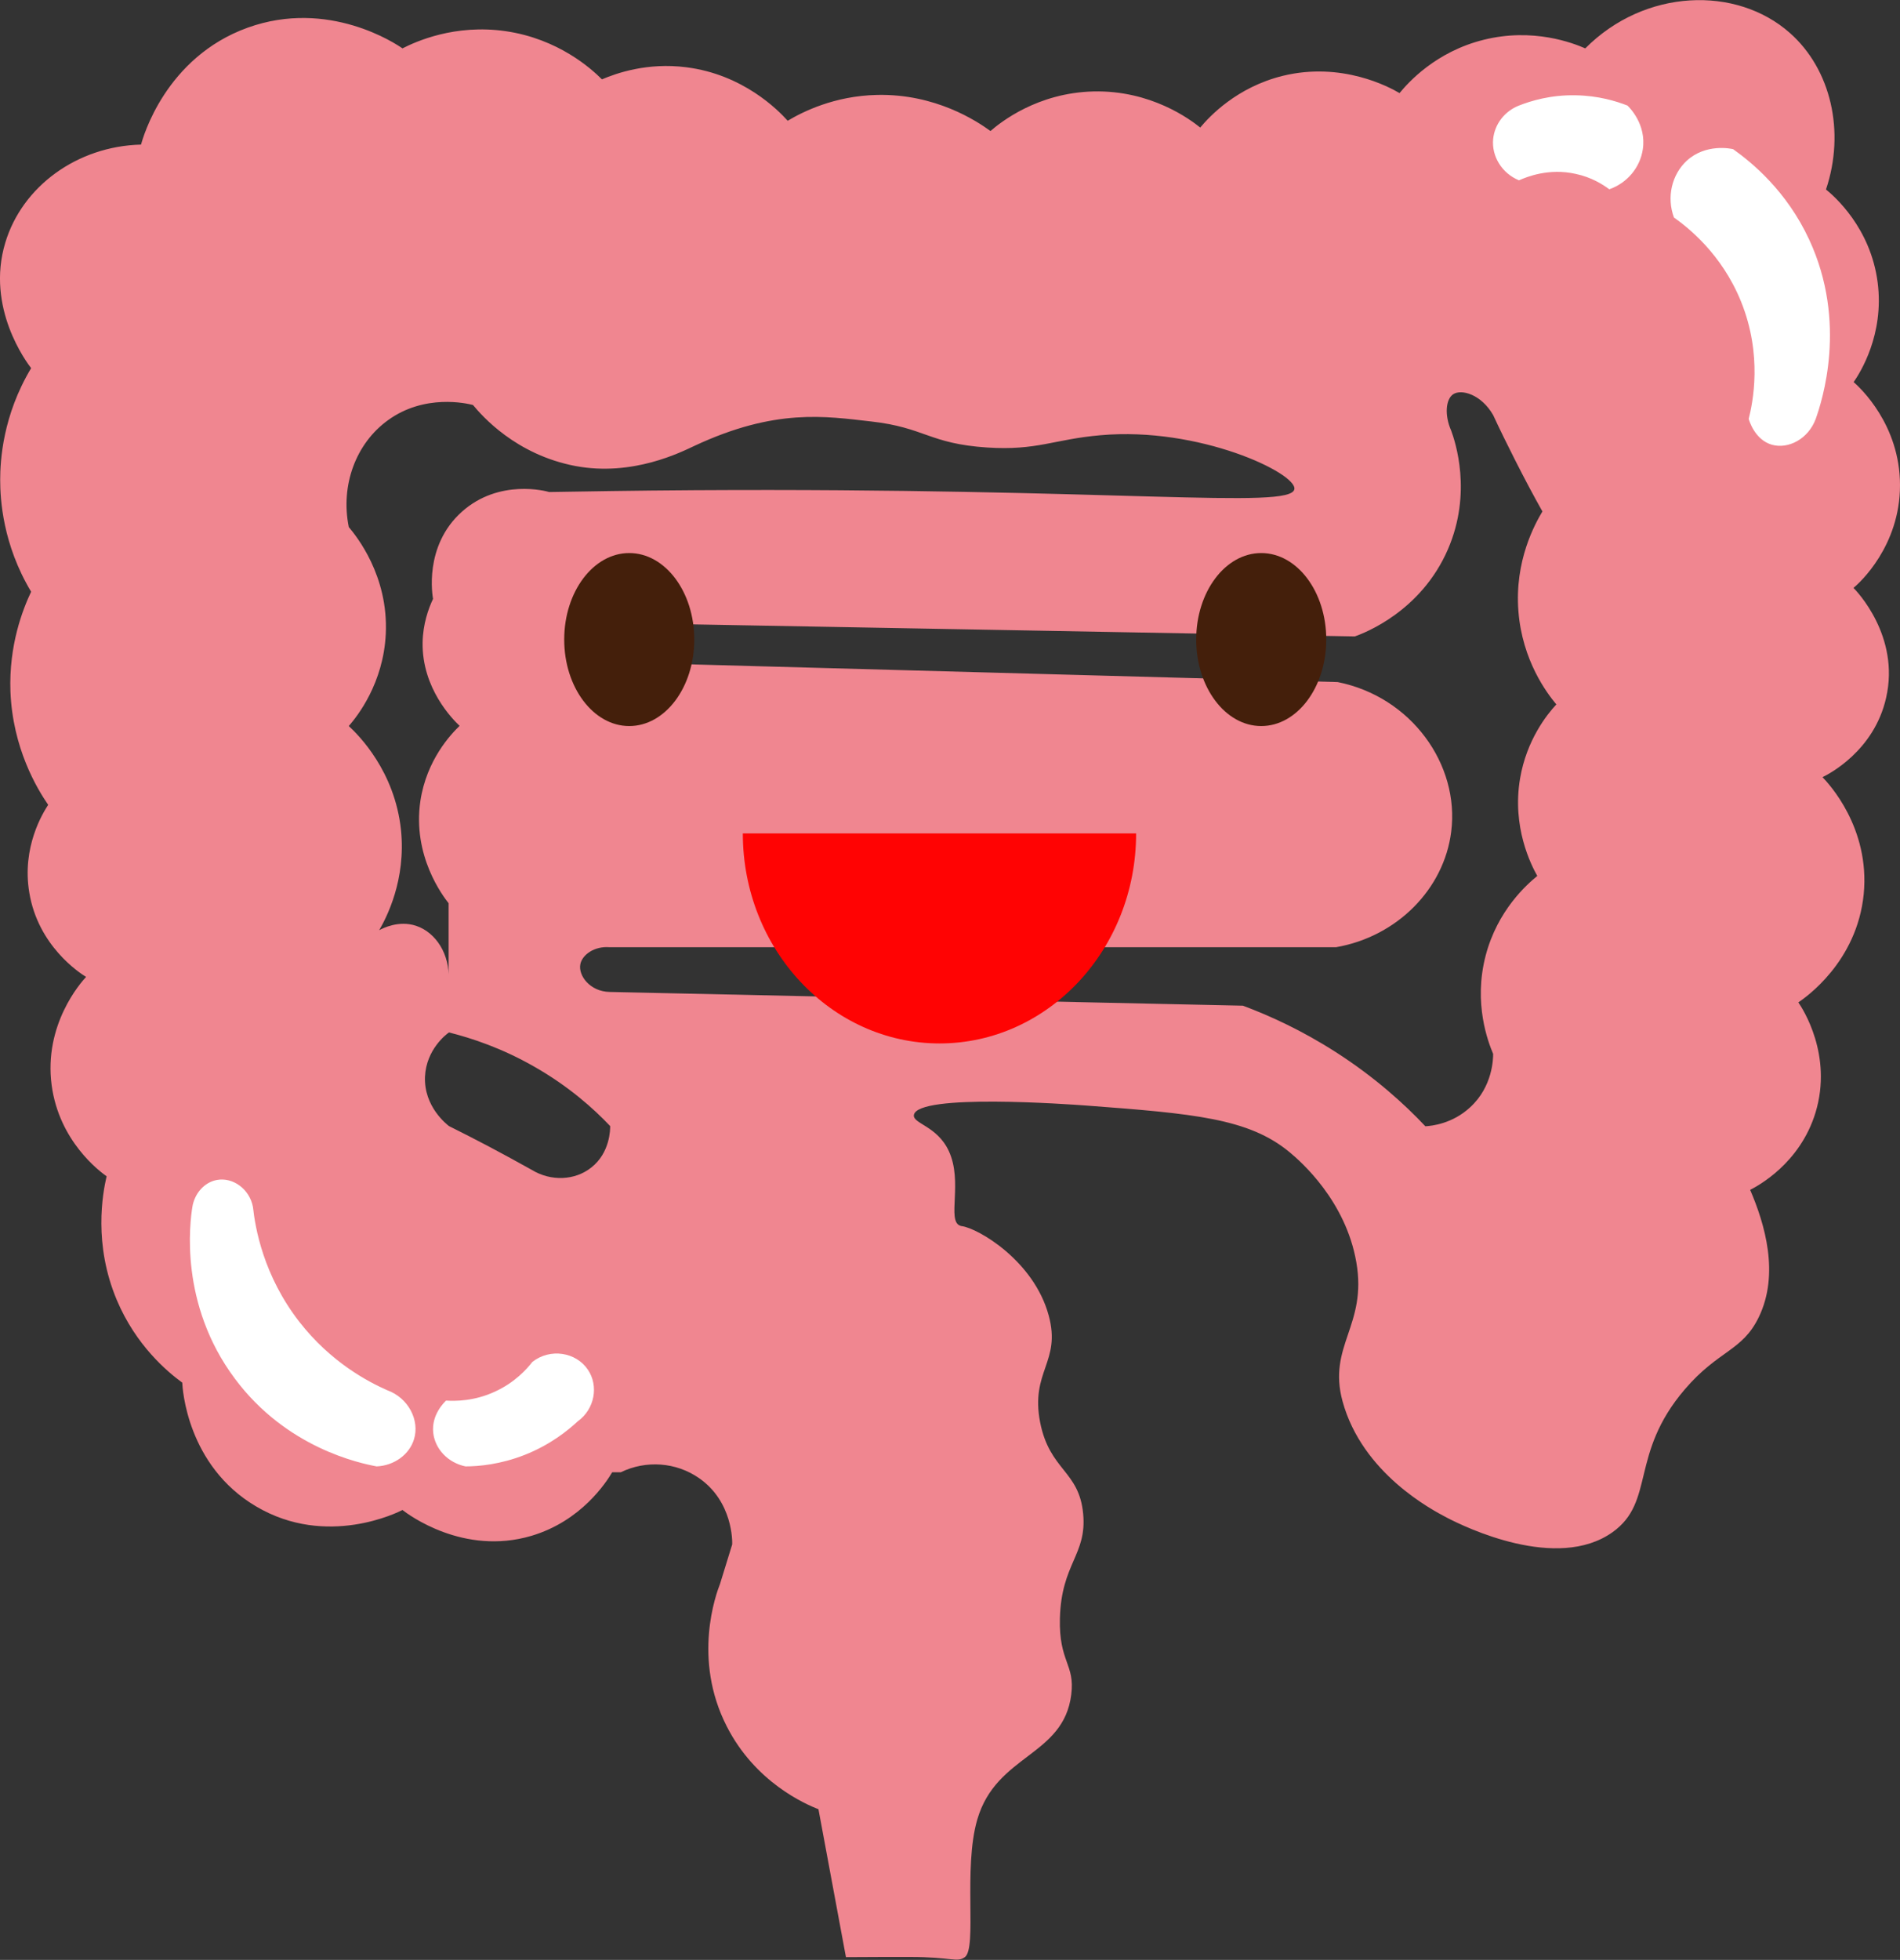 <?xml version="1.0" encoding="utf-8"?>
<!-- Generator: Adobe Illustrator 23.0.4, SVG Export Plug-In . SVG Version: 6.00 Build 0)  -->
<svg version="1.1" id="Слой_1" xmlns="http://www.w3.org/2000/svg" xmlns:xlink="http://www.w3.org/1999/xlink" x="0px" y="0px"
	 viewBox="0 0 103.72 106.95" style="enable-background:new 0 0 103.72 106.95;" xml:space="preserve">
<rect x="0" y="0" width="103.72" height="106.95" fill="#333333" stroke="none"/>
<style type="text/css">
	.st0{fill:none;}
	.st1{fill:#FFFFFF;}
	.st2{fill:#F08690;}
	.st3{fill:#FF0303;}
	.st4{fill:#441F0B;}
</style>
<ellipse class="st0" cx="34.35" cy="34.73" rx="3.55" ry="4.72"/>
<path class="st0" d="M40.55,49.29c0-4.22,4.81-7.64,10.73-7.64s10.73,3.42,10.73,7.64"/>
<line class="st0" x1="37.91" y1="46.87" x2="65.29" y2="46.87"/>
<polygon class="st1" points="14.66,79.73 8.48,70.42 9.03,60.75 14.66,61.06 25.8,68.28 37.74,71.1 33.31,78.75 28.26,81.07 
	16.19,80.77 "/>
<polygon class="st1" points="79.95,14.82 79.67,5.19 84.08,3.69 90.53,4.35 97.64,7.05 98.74,11.57 101.22,16.8 99.9,23.2 
	97.2,25.95 "/>
<path class="st2" d="M103.72,26.48c0-3.32-2.19-5.33-2.53-5.63c0.34-0.49,1.68-2.58,1.31-5.44c-0.39-3-2.38-4.71-2.82-5.07
	c1.06-3.16,0.27-6.56-1.97-8.54c-2.92-2.59-7.92-2.43-11.17,0.84C85.87,2.35,83.7,1.5,81,2.17c-2.63,0.65-4.13,2.34-4.6,2.91
	c-0.56-0.33-3.15-1.73-6.38-0.94c-2.51,0.62-4,2.22-4.5,2.82c-0.56-0.45-2.69-2.04-5.82-1.97c-3.06,0.07-5.08,1.68-5.63,2.16
	c-0.74-0.54-3-2.04-6.19-1.97c-2.33,0.05-4.06,0.92-4.88,1.41C42.47,6,40.56,4.06,37.46,3.67c-2.12-0.27-3.8,0.32-4.6,0.66
	c-0.57-0.57-2.37-2.21-5.26-2.63c-2.78-0.4-4.9,0.57-5.63,0.94c-0.34-0.24-4.03-2.72-8.45-1.13c-4.49,1.62-5.72,6-5.82,6.38
	c-3.5,0.09-6.49,2.29-7.41,5.35c-1.08,3.56,1.18,6.55,1.41,6.85c-1.55,2.58-1.69,5.04-1.69,6.1s0.14,3.52,1.69,6.1
	c-0.46,0.97-1.22,2.91-1.13,5.44c0.12,3.1,1.45,5.3,2.06,6.19c-0.28,0.43-1.45,2.3-1.03,4.79c0.48,2.91,2.74,4.38,3.1,4.6
	c-0.29,0.31-2.32,2.6-1.88,5.91c0.41,3.06,2.62,4.7,3,4.97c-0.22,0.95-0.73,3.7,0.56,6.76c1.05,2.48,2.75,3.9,3.57,4.5
	c0.01,0.29,0.25,4.53,4.04,6.76c3.85,2.27,7.75,0.31,7.98,0.19c0.31,0.24,3.33,2.51,7.04,1.41c2.73-0.81,4.09-2.93,4.41-3.47h0.47
	c1.38-0.67,3.02-0.55,4.27,0.32c1.85,1.28,1.82,3.47,1.81,3.62c-0.22,0.71-0.44,1.43-0.66,2.14c-0.22,0.56-1.52,4.09,0.36,7.78
	c1.56,3.07,4.3,4.25,5.01,4.53l1.5,8.07c1.3-0.01,2.43-0.01,3.48-0.01c2.31,0,2.58,0.32,3.01,0.01c0.68-0.49-0.1-4.84,0.68-7.51
	c1.04-3.57,4.71-3.44,5.13-6.82c0.21-1.67-0.68-1.76-0.62-4.16c0.08-3,1.48-3.46,1.27-5.7c-0.22-2.37-1.83-2.35-2.35-5
	c-0.54-2.79,1.16-3.28,0.47-5.82c-0.81-3-3.86-4.76-4.74-4.88c-0.03,0-0.06-0.01-0.11-0.03c-0.71-0.28,0.17-2.39-0.6-4.06
	c-0.64-1.39-1.99-1.5-1.91-1.98c0.21-1.18,8.46-0.58,9.42-0.51c5.87,0.44,8.85,0.7,11.07,2.53c0.66,0.54,3.08,2.68,3.66,6.01
	c0.61,3.47-1.58,4.56-0.75,7.6c1.08,3.94,4.9,5.93,5.68,6.34c1.01,0.53,6.03,2.96,9.06,0.8c2.34-1.67,0.92-4.26,3.94-7.79
	c1.84-2.15,3.14-2.08,4.04-3.94c1.14-2.35,0.34-5.07-0.47-6.95c0.41-0.21,2.72-1.43,3.57-4.22c0.95-3.14-0.71-5.68-0.94-6.01
	c0.37-0.25,3.2-2.19,3.57-5.91c0.35-3.63-1.93-6.05-2.25-6.38c0.33-0.16,2.81-1.42,3.47-4.32c0.78-3.38-1.63-5.86-1.78-6.01
	C101.52,31.81,103.72,29.79,103.72,26.48z M22.6,78.54c-0.25,0.83-1.08,1.44-2.04,1.48c-0.91-0.17-4.92-1-7.74-4.79
	c-3.05-4.08-2.45-8.54-2.32-9.36c0.12-0.76,0.67-1.36,1.34-1.48c0.85-0.16,1.78,0.47,1.97,1.48c0.12,1.13,0.57,3.74,2.53,6.26
	c1.72,2.21,3.75,3.27,4.79,3.73C22.3,76.28,22.92,77.51,22.6,78.54z M20.7,50.76c0.4-0.69,1.47-2.74,1.19-5.47
	c-0.34-3.22-2.32-5.18-2.85-5.67c0.47-0.54,1.89-2.33,2.02-5.03c0.15-3.19-1.62-5.35-2.02-5.83c-0.46-2.27,0.38-4.56,2.14-5.83
	c2-1.45,4.29-0.92,4.64-0.83c0.48,0.58,2.33,2.71,5.59,3.33c3.14,0.59,5.79-0.77,6.5-1.1c4.43-2.07,7.16-1.61,9.65-1.33
	c2.93,0.33,3.16,1.21,6.32,1.42c2.74,0.18,3.65-0.45,6.2-0.67c5.38-0.48,10.71,2.07,10.58,2.94c-0.17,1.14-9.8-0.08-32.75,0.06
	c-3.31,0.02-6.05,0.07-7.93,0.1c-0.16-0.05-2.73-0.74-4.76,1.07c-2.11,1.88-1.6,4.64-1.58,4.76c-0.25,0.53-0.55,1.36-0.57,2.38
	c-0.04,2.51,1.65,4.2,2.02,4.55c-0.47,0.45-1.8,1.85-2.14,4.09c-0.45,3.02,1.25,5.22,1.54,5.59c0,1.39,0,2.79,0,4.18
	c0.07-1.39-0.69-2.59-1.78-2.95C21.77,50.21,20.91,50.65,20.7,50.76z M31.54,77.56c-0.55,0.51-1.5,1.28-2.89,1.83
	c-1.32,0.52-2.5,0.63-3.24,0.63c-0.96-0.2-1.66-0.95-1.76-1.83c-0.11-1,0.62-1.68,0.7-1.76c0.49,0.03,1.53,0.04,2.67-0.49
	c1.09-0.5,1.74-1.23,2.04-1.62c0.98-0.77,2.39-0.53,3.03,0.42C32.69,75.62,32.47,76.89,31.54,77.56z M32.28,63.71
	c-0.89,0.71-2.2,0.77-3.25,0.13c-0.77-0.43-1.56-0.86-2.37-1.29c-0.73-0.38-1.44-0.75-2.15-1.1c-0.1-0.08-1.38-1.05-1.31-2.7
	c0.07-1.48,1.16-2.31,1.31-2.41c1.23,0.31,2.88,0.85,4.66,1.87c1.88,1.07,3.24,2.29,4.14,3.24C33.31,61.62,33.31,62.9,32.28,63.71z
	 M82.98,42.48c-0.45,2.66,0.6,4.71,0.94,5.32c-0.55,0.45-2.17,1.86-2.82,4.35c-0.68,2.61,0.14,4.72,0.41,5.36
	c0,0.26-0.02,1.78-1.25,2.91c-0.98,0.91-2.11,1.02-2.45,1.04c-1.15-1.22-2.76-2.68-4.88-4.04c-1.87-1.2-3.63-2-5.08-2.54
	c-11.52-0.25-23.05-0.5-34.57-0.75c-1.07-0.02-1.72-0.89-1.6-1.51c0.1-0.52,0.77-1,1.6-0.93h39.65c3.35-0.58,5.9-3.19,6.29-6.3
	c0.47-3.67-2.18-7.37-6.2-8.17c-12.68-0.35-25.37-0.69-38.05-1.04c-1.14,0.03-1.89-0.65-1.88-1.13c0.01-0.47,0.78-1.08,1.88-1.03
	c13,0.24,25.99,0.47,38.99,0.71c0.53-0.19,3.61-1.36,5.08-4.75c1.34-3.09,0.4-5.88,0.18-6.48c-0.38-0.86-0.29-1.71,0.1-1.98
	c0.45-0.31,1.54,0,2.19,1.13c0.37,0.8,0.77,1.61,1.19,2.44c0.5,0.99,1,1.93,1.5,2.82c-0.4,0.67-1.53,2.69-1.31,5.45
	c0.21,2.69,1.56,4.47,2.07,5.08C84.45,38.99,83.34,40.37,82.98,42.48z M89.68,8.15c-0.15,1-0.86,1.84-1.83,2.18
	c-0.36-0.27-0.98-0.66-1.83-0.84c-1.47-0.33-2.67,0.16-3.1,0.35c-0.93-0.38-1.5-1.31-1.41-2.25c0.08-0.81,0.62-1.52,1.41-1.83
	c0.64-0.25,1.72-0.59,3.1-0.56c1.23,0.02,2.21,0.32,2.82,0.56C88.93,5.84,89.89,6.78,89.68,8.15z M99.12,22.86
	c-0.41,1.1-1.5,1.66-2.39,1.41c-0.95-0.27-1.25-1.35-1.27-1.41c0.22-0.87,0.77-3.47-0.42-6.41c-1.06-2.61-2.9-4.04-3.66-4.58
	c-0.41-1.11-0.12-2.34,0.7-3.1c1.04-0.95,2.41-0.66,2.53-0.63c1.03,0.73,2.92,2.28,4.15,4.93C100.87,17.61,99.46,21.89,99.12,22.86z
	"/>
<path class="st3" d="M62.02,45.48c0,6.33-4.81,11.46-10.73,11.46S40.55,51.8,40.55,45.48"/>
<ellipse class="st4" cx="68.85" cy="34.9" rx="3.55" ry="4.72"/>
<ellipse class="st4" cx="34.35" cy="34.9" rx="3.55" ry="4.72"/>
</svg>
